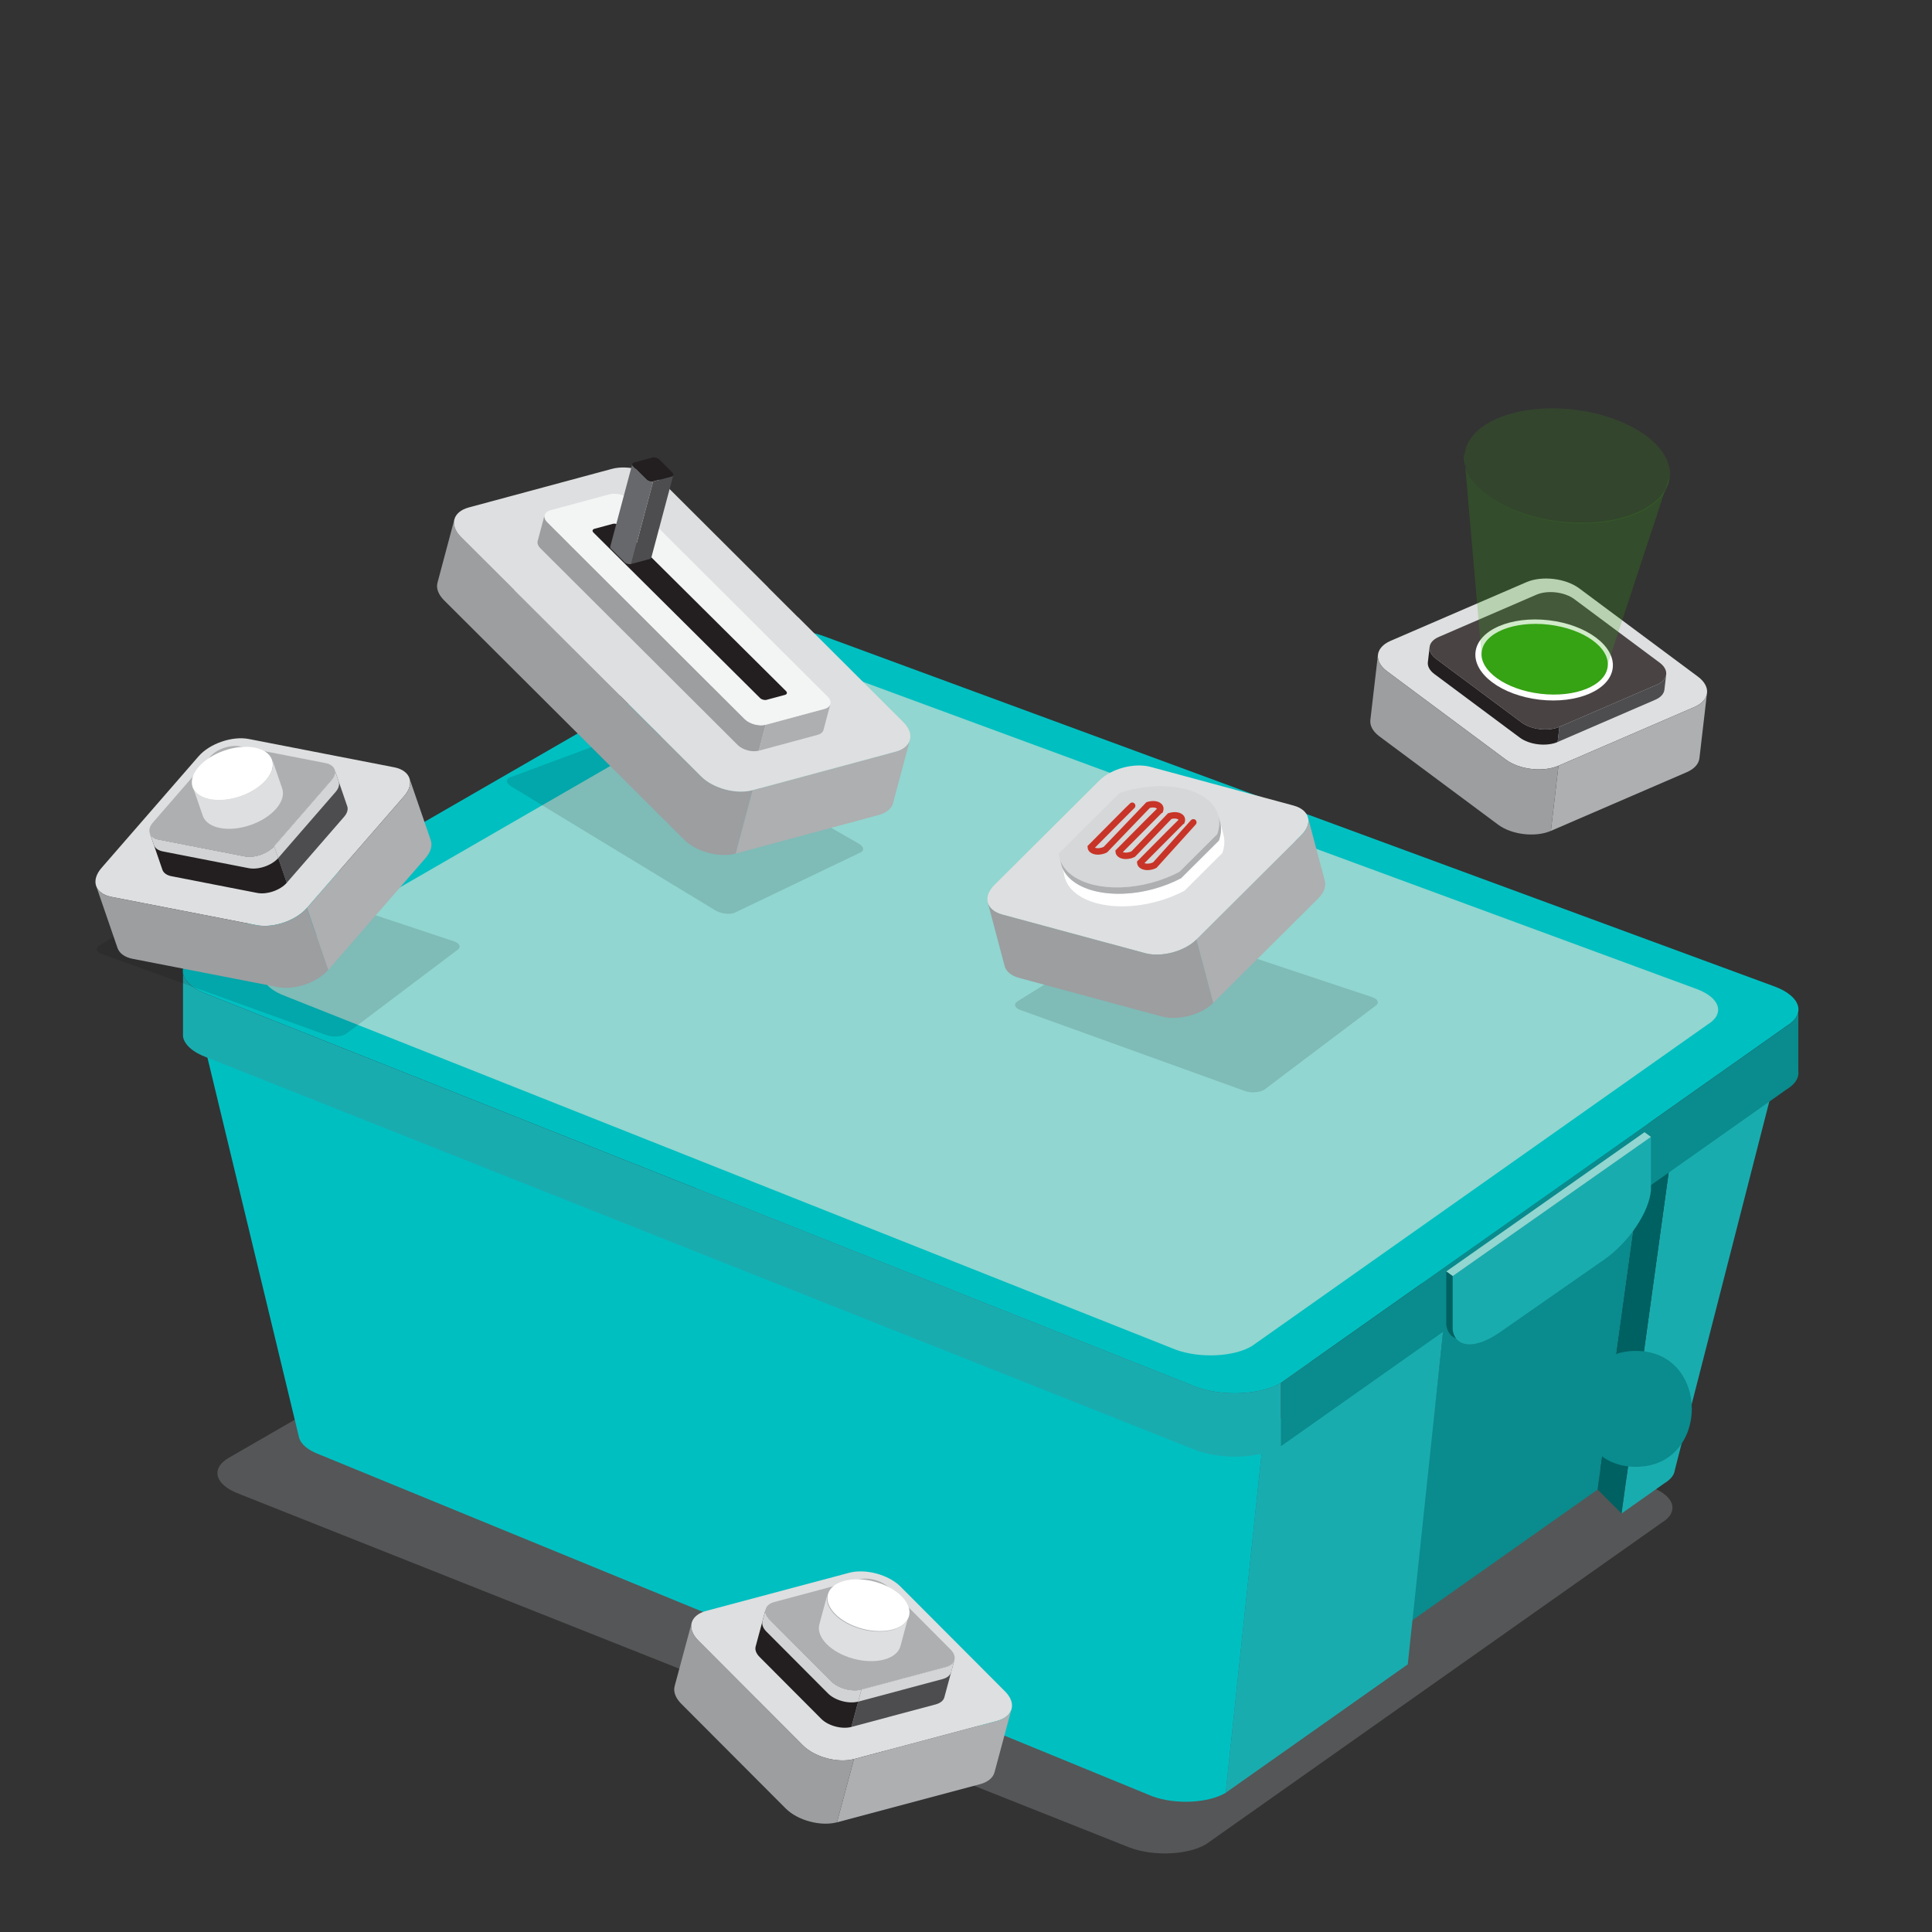 <?xml version="1.0" encoding="utf-8"?>
<!-- Generator: Adobe Illustrator 25.4.1, SVG Export Plug-In . SVG Version: 6.00 Build 0)  -->
<svg version="1.1" id="Layer_1" xmlns="http://www.w3.org/2000/svg" xmlns:xlink="http://www.w3.org/1999/xlink" x="0px" y="0px"
	 viewBox="0 0 50 50" style="enable-background:new 0 0 50 50;" xml:space="preserve">
<rect x="0" y="0" width="50" height="50" fill="#333333" stroke="none"/>
<style type="text/css">
	.st0{opacity:0.24;fill:#C0C7CA;}
	.st1{fill:#0A8B8D;}
	.st2{fill:#19ACAF;}
	.st3{fill:#00BFC1;}
	.st4{fill:#006162;}
	.st5{fill:#91D6D0;}
	.st6{opacity:0.13;fill:#0E0F12;}
	.st7{fill:#DEDFE0;}
	.st8{fill:#ADAFB1;}
	.st9{fill:#9C9EA0;}
	.st10{fill:#4D4D4F;}
	.st11{fill:#231F20;}
	.st12{fill:#D1D3D4;}
	.st13{fill:#D3D5D6;}
	.st14{fill:#FFFFFF;}
	.st15{fill:#D5D7D8;}
	.st16{fill:#C83427;}
	.st17{fill:#494344;}
	.st18{fill:#35A313;}
	.st19{opacity:0.23;fill:#35A313;}
	.st20{opacity:0.17;}
	.st21{fill:#F3F4F4;}
	.st22{fill:#67686B;}
</style>
<g>
	<path class="st0" d="M29.246,47.819L6.189,38.662c-0.619-0.229-0.746-0.646-0.282-0.926l12.69-7.323
		c0.464-0.28,1.351-0.323,1.971-0.094l22.154,8.163c0.619,0.229,0.746,0.646,0.282,0.926l-11.787,8.317
		C30.753,48.006,29.866,48.048,29.246,47.819z"/>
	<g>
		<g>
			<polygon class="st1" points="42.675,28.935 36.809,33.074 36.711,34.2 37.429,33.693 36.531,41.947 41.346,38.55 			"/>
			<g>
				<g>
					<path class="st2" d="M45.802,27.785l-2.508,1.77l-1.329,9.615l1.112-0.785c0.168-0.101,0.256-0.221,0.268-0.343l2.677-10.444
						C45.971,27.664,45.898,27.727,45.802,27.785z"/>
					<polygon class="st2" points="31.721,46.397 36.433,43.073 37.429,33.693 32.714,37.02 					"/>
				</g>
				<path class="st3" d="M46.097,27.249l-0.075,0.348C46.109,27.486,46.133,27.366,46.097,27.249z"/>
			</g>
			<polygon class="st4" points="41.346,38.55 42.675,28.935 43.294,29.555 41.965,39.169 			"/>
		</g>
		<path class="st3" d="M5.279,26.999c0.093,0.145,0.281,0.281,0.556,0.382l24.691,9.742c0.688,0.254,1.673,0.207,2.188-0.104
			l-0.993,9.378c-0.448,0.27-1.302,0.311-1.899,0.091L8.27,37.644c-0.298-0.11-0.478-0.266-0.527-0.427L5.279,26.999z"/>
		<path class="st3" d="M30.957,35.895L5.355,25.728c-0.688-0.254-0.829-0.717-0.313-1.028l14.091-8.132
			c0.516-0.311,1.5-0.358,2.188-0.104l24.599,9.064c0.688,0.254,0.829,0.717,0.313,1.028l-13.088,9.235
			C32.63,36.102,31.645,36.149,30.957,35.895z"/>
		<path class="st5" d="M30.429,34.93L7.371,25.773c-0.619-0.229-0.746-0.646-0.282-0.926l12.69-7.323
			c0.464-0.28,1.351-0.323,1.971-0.094l22.154,8.163c0.619,0.229,0.746,0.646,0.282,0.926l-11.787,8.317
			C31.935,35.116,31.048,35.158,30.429,34.93z"/>
		<g>
			<path class="st1" d="M46.54,27.712v0.106C46.545,27.783,46.545,27.747,46.54,27.712z"/>
			<path class="st1" d="M5.355,25.728"/>
			<path class="st1" d="M33.146,37.431l13.088-9.235c0.185-0.112,0.286-0.243,0.306-0.378v-1.64
				c-0.021,0.134-0.121,0.266-0.306,0.378l-13.088,9.235V37.431z"/>
			<path class="st1" d="M5.355,27.367"/>
		</g>
		<path class="st2" d="M30.957,35.895L5.355,25.728c-0.376-0.139-0.588-0.34-0.619-0.544v1.64c0.031,0.205,0.244,0.406,0.619,0.544
			l25.602,10.167c0.688,0.254,1.673,0.207,2.188-0.104v-1.64C32.63,36.102,31.645,36.149,30.957,35.895z"/>
		<g>
			<path class="st2" d="M37.595,33.026v1.377c0.025,0.213,0.144,0.34,0.323,0.377c0.222,0.045,0.538-0.05,0.887-0.293l2.71-1.888
				c0.642-0.447,1.171-1.24,1.211-1.8v-1.377L37.595,33.026z"/>
			<polygon class="st5" points="37.429,32.905 42.56,29.301 42.726,29.423 37.595,33.026 			"/>
			<g>
				<path class="st4" d="M37.592,33.028l0.003-0.002l-0.166-0.121v1.377c0.022,0.183,0.112,0.302,0.25,0.355
					c-0.045-0.06-0.075-0.137-0.087-0.231V33.028z"/>
			</g>
		</g>
		<g>
			<g>
				<path class="st1" d="M42.335,37.961c1.93,0,1.934-3,0-3C40.405,34.961,40.401,37.961,42.335,37.961L42.335,37.961z"/>
			</g>
		</g>
	</g>
	<path class="st6" d="M18.521,23.565l-5.286-3.209c-0.143-0.082-0.157-0.19-0.031-0.239l3.423-1.272
		c0.126-0.05,0.346-0.023,0.488,0.059l5.105,2.927c0.143,0.082,0.157,0.19,0.031,0.239l-3.243,1.554
		C18.883,23.674,18.663,23.647,18.521,23.565z"/>
	<path class="st6" d="M32.23,28.239l-5.817-2.099c-0.156-0.052-0.191-0.155-0.077-0.228l3.104-1.925
		c0.114-0.074,0.334-0.091,0.49-0.039l5.584,1.859c0.156,0.052,0.191,0.155,0.077,0.228L32.72,28.2
		C32.607,28.273,32.386,28.291,32.23,28.239z"/>
	<path class="st6" d="M8.467,26.795l-5.817-2.099c-0.156-0.052-0.191-0.155-0.077-0.228l3.104-1.925
		c0.114-0.074,0.334-0.091,0.49-0.039l5.584,1.859c0.156,0.052,0.191,0.155,0.077,0.228l-2.871,2.165
		C8.844,26.83,8.624,26.847,8.467,26.795z"/>
	<g>
		<g>
			<g>
				<path class="st7" d="M10.199,19.857l-3.76-0.732c-0.428-0.083-1.012,0.118-1.298,0.446l-2.514,2.891
					c-0.286,0.329-0.17,0.666,0.258,0.749l3.76,0.732c0.428,0.083,1.012-0.118,1.298-0.446l2.514-2.891
					C10.743,20.277,10.627,19.94,10.199,19.857z"/>
				<g>
					<path class="st8" d="M11.148,21.744c0.047,0.136,0.004,0.302-0.139,0.467l-2.514,2.891l-0.552-1.604l2.514-2.891
						c0.143-0.164,0.185-0.331,0.139-0.467L11.148,21.744z"/>
				</g>
				<path class="st9" d="M3.041,24.533c0.047,0.136,0.183,0.241,0.396,0.282l3.76,0.732c0.428,0.083,1.012-0.118,1.298-0.446
					l-0.552-1.604c-0.286,0.329-0.87,0.53-1.298,0.446l-3.76-0.732c-0.214-0.042-0.35-0.147-0.396-0.282L3.041,24.533z"/>
			</g>
			<g>
				<g>
					<path class="st10" d="M8.986,20.864c0.028,0.08,0.003,0.179-0.082,0.276l-1.483,1.707l-0.326-0.948l1.483-1.707
						c0.084-0.097,0.109-0.195,0.082-0.276L8.986,20.864z"/>
				</g>
				<path class="st11" d="M4.203,22.509c0.028,0.08,0.108,0.142,0.234,0.167l2.219,0.433c0.252,0.049,0.597-0.069,0.766-0.263
					l-0.326-0.948c-0.169,0.194-0.513,0.313-0.766,0.263l-2.219-0.433c-0.126-0.025-0.206-0.087-0.234-0.167L4.203,22.509z"/>
				<path class="st12" d="M3.982,21.868c0.028,0.08,0.108,0.142,0.234,0.167l2.219,0.433c0.252,0.049,0.597-0.069,0.766-0.263
					l-0.105-0.306c-0.169,0.194-0.513,0.313-0.766,0.263l-2.219-0.433c-0.126-0.025-0.206-0.087-0.234-0.167L3.982,21.868z"/>
				<path class="st8" d="M8.426,19.749l-2.219-0.433c-0.252-0.049-0.597,0.069-0.766,0.263l-1.483,1.707
					c-0.169,0.194-0.1,0.393,0.152,0.443l2.219,0.433c0.252,0.049,0.597-0.069,0.766-0.263l1.483-1.707
					C8.747,19.997,8.678,19.798,8.426,19.749z"/>
				<g>
					<path class="st13" d="M8.765,20.222c0.028,0.08,0.003,0.179-0.082,0.276l-1.483,1.707l-0.105-0.306l1.483-1.707
						c0.084-0.097,0.109-0.195,0.082-0.276L8.765,20.222z"/>
				</g>
			</g>
			<g>
				
					<ellipse transform="matrix(0.946 -0.325 0.325 0.946 -6.183 3.046)" class="st14" cx="6.017" cy="20.009" rx="1.086" ry="0.629"/>
				<path class="st7" d="M4.99,20.363c0.113,0.329,0.665,0.437,1.232,0.241s0.936-0.62,0.823-0.948l0.258,0.749
					c0.113,0.329-0.255,0.753-0.823,0.948s-1.119,0.087-1.232-0.241L4.99,20.363z"/>
			</g>
		</g>
		<g>
			<g>
				<path class="st7" d="M33.475,20.847l-3.698-1c-0.421-0.114-1.017,0.045-1.326,0.352l-2.715,2.703
					c-0.309,0.307-0.217,0.652,0.203,0.766l3.698,1c0.421,0.114,1.017-0.045,1.326-0.352l2.715-2.703
					C33.987,21.306,33.896,20.961,33.475,20.847z"/>
				<g>
					<path class="st8" d="M34.286,22.797c0.037,0.139-0.017,0.302-0.172,0.455l-2.715,2.703l-0.435-1.64l2.715-2.703
						c0.154-0.154,0.209-0.317,0.172-0.455L34.286,22.797z"/>
				</g>
				<path class="st9" d="M25.999,24.998c0.037,0.139,0.165,0.253,0.375,0.31l3.698,1c0.421,0.114,1.017-0.045,1.326-0.352
					l-0.435-1.64c-0.309,0.307-0.906,0.466-1.326,0.352l-3.698-1c-0.21-0.057-0.338-0.171-0.375-0.31L25.999,24.998z"/>
			</g>
			<g>
				<path class="st15" d="M30.523,22.564l0.979-0.975c0.057-0.161,0.071-0.323,0.03-0.478c-0.175-0.658-1.237-0.946-2.373-0.645
					c-0.062,0.017-0.123,0.035-0.183,0.055l-1.576,1.569c0.004,0.038,0.01,0.076,0.02,0.113c0.175,0.658,1.237,0.946,2.373,0.645
					C30.058,22.777,30.304,22.679,30.523,22.564z"/>
				<g>
					<path class="st14" d="M31.546,21.753l-0.979,0.975c-0.219,0.115-0.465,0.213-0.731,0.284c-1.071,0.284-2.076,0.043-2.334-0.537
						l0.028,0.104c0.004,0.038,0.01,0.076,0.02,0.113c0.175,0.658,1.237,0.946,2.373,0.645c0.266-0.071,0.512-0.168,0.731-0.284
						l0.979-0.975c0.057-0.161,0.071-0.323,0.03-0.478l-0.086-0.325C31.617,21.43,31.603,21.592,31.546,21.753z"/>
				</g>
				<g>
					<path class="st8" d="M31.502,21.589l-0.979,0.975c-0.219,0.115-0.465,0.213-0.731,0.284c-1.071,0.284-2.076,0.043-2.334-0.537
						l-0.015-0.057c0.004,0.038,0.01,0.076,0.02,0.113c0.175,0.658,1.237,0.946,2.373,0.645c0.266-0.071,0.512-0.168,0.731-0.284
						l0.979-0.975c0.057-0.161,0.071-0.323,0.03-0.478l-0.044-0.164C31.573,21.266,31.559,21.428,31.502,21.589z"/>
				</g>
			</g>
			<g>
				<path class="st16" d="M29.826,22.501c-0.19,0.05-0.358-0.009-0.393-0.138l-0.009-0.066l0.028-0.028
					c0.721-0.728,0.96-0.97,1.048-1.052c-0.015-0.023-0.084-0.048-0.183-0.022l-0.943,0.978c-0.033,0.018-0.069,0.032-0.107,0.042
					c-0.19,0.05-0.358-0.009-0.393-0.138l-0.009-0.066l0.028-0.028c0.721-0.728,0.96-0.969,1.048-1.052
					c-0.015-0.024-0.084-0.048-0.183-0.022l-1.106,1.15c-0.033,0.018-0.069,0.032-0.107,0.042c-0.19,0.05-0.358-0.009-0.393-0.138
					l-0.008-0.067l0.027-0.027c1.078-1.089,1.078-1.089,1.108-1.097c0.045-0.012,0.09,0.015,0.102,0.059
					c0.009,0.033-0.003,0.066-0.028,0.086c-0.046,0.043-0.613,0.615-1.016,1.021c0.03,0.013,0.088,0.022,0.165,0.001
					c0.021-0.006,0.042-0.013,0.061-0.022l1.105-1.155l0.046-0.014c0.19-0.05,0.358,0.009,0.393,0.138
					c0.009,0.035,0.007,0.072-0.006,0.108l-0.015,0.042l-0.022,0.006c-0.092,0.09-0.622,0.624-1.005,1.01
					c0.031,0.013,0.089,0.022,0.164,0.002c0.021-0.006,0.042-0.013,0.061-0.022l0.942-0.983l0.046-0.014
					c0.19-0.05,0.358,0.009,0.393,0.138c0.009,0.035,0.007,0.072-0.006,0.108l-0.015,0.041l-0.022,0.006
					c-0.092,0.09-0.622,0.624-1.004,1.01c0.031,0.013,0.089,0.022,0.164,0.002c0.021-0.006,0.041-0.013,0.06-0.022l0.979-1.091
					c0.031-0.034,0.084-0.037,0.118-0.007c0.034,0.031,0.037,0.084,0.006,0.118l-1.013,1.121
					C29.9,22.477,29.864,22.491,29.826,22.501z"/>
			</g>
		</g>
		<g>
			<g>
				<path class="st7" d="M43.942,17.511l-3.074-2.286c-0.35-0.26-0.963-0.331-1.363-0.159l-3.517,1.519
					c-0.4,0.173-0.441,0.527-0.092,0.787l3.074,2.286c0.35,0.26,0.963,0.331,1.363,0.159l3.517-1.519
					C44.251,18.125,44.292,17.771,43.942,17.511z"/>
				<g>
					<path class="st8" d="M43.981,19.623c-0.017,0.143-0.127,0.274-0.327,0.361l-3.517,1.519l0.196-1.685l3.517-1.519
						c0.2-0.086,0.31-0.218,0.327-0.361L43.981,19.623z"/>
				</g>
				<path class="st9" d="M35.465,18.632c-0.017,0.143,0.061,0.296,0.235,0.426l3.074,2.286c0.35,0.26,0.963,0.331,1.363,0.159
					l0.196-1.685c-0.4,0.173-1.013,0.101-1.363-0.159l-3.074-2.286c-0.175-0.13-0.252-0.284-0.235-0.426L35.465,18.632z"/>
			</g>
			<path class="st11" d="M36.953,17.137c-0.012,0.103,0.043,0.213,0.169,0.307l2.21,1.645c0.251,0.187,0.692,0.238,0.98,0.114
				l0.046-0.392c-0.288,0.124-0.729,0.073-0.98-0.114l-2.21-1.645c-0.126-0.094-0.181-0.204-0.169-0.307L36.953,17.137z"/>
			<path class="st17" d="M42.952,17.15l-2.21-1.645c-0.251-0.187-0.692-0.238-0.98-0.114l-2.529,1.094
				c-0.288,0.124-0.317,0.379-0.066,0.567l2.21,1.645c0.251,0.187,0.692,0.238,0.98,0.114l2.529-1.094
				C43.173,17.593,43.203,17.338,42.952,17.15z"/>
			<g>
				<path class="st10" d="M43.075,17.849c-0.012,0.103-0.091,0.198-0.235,0.26l-2.529,1.094l0.046-0.392l2.529-1.094
					c0.144-0.062,0.223-0.157,0.235-0.26L43.075,17.849z"/>
			</g>
			<g>
				
					<ellipse transform="matrix(0.116 -0.993 0.993 0.116 18.386 54.772)" class="st14" cx="39.951" cy="17.061" rx="1.035" ry="1.788"/>
			</g>
			<g>
				
					<ellipse transform="matrix(0.116 -0.993 0.993 0.116 18.418 54.769)" class="st18" cx="39.965" cy="17.042" rx="0.901" ry="1.642"/>
			</g>
			<path class="st19" d="M37.891,11.732c-0.094,0.805,1.019,1.595,2.486,1.766c1.467,0.171,2.731-0.343,2.825-1.148l-1.607,4.882
				c-0.057,0.494-0.834,0.81-1.735,0.705c-0.901-0.105-1.584-0.59-1.526-1.084L37.891,11.732z"/>
			<g class="st20">
				
					<ellipse transform="matrix(0.116 -0.993 0.993 0.116 23.9 50.924)" class="st18" cx="40.547" cy="12.041" rx="1.467" ry="2.673"/>
			</g>
		</g>
		<g>
			<g>
				<g>
					<path class="st8" d="M23.113,20.783c-0.037,0.139-0.165,0.253-0.375,0.31l-3.699,0.997l0.437-1.639l3.699-0.997
						c0.21-0.057,0.338-0.171,0.375-0.31L23.113,20.783z"/>
				</g>
				<path class="st9" d="M11.322,15.081c-0.037,0.139,0.017,0.302,0.172,0.456l6.218,6.2c0.309,0.308,0.905,0.467,1.326,0.353
					l0.437-1.639c-0.421,0.113-1.017-0.046-1.326-0.353l-6.218-6.2c-0.154-0.154-0.208-0.317-0.172-0.456L11.322,15.081z"/>
				<path class="st7" d="M23.378,18.688l-2.713-2.705c-0.008-0.008-0.018-0.015-0.027-0.023l-0.745-0.743
					c-0.008-0.008-0.012-0.016-0.02-0.024l-2.713-2.705c-0.309-0.308-0.905-0.467-1.326-0.353l-3.699,0.997
					c-0.421,0.113-0.512,0.458-0.204,0.766l1.371,1.367c0.008,0.008,0.012,0.016,0.02,0.024l2.713,2.705
					c0.008,0.008,0.018,0.015,0.027,0.022l2.087,2.081c0.309,0.308,0.905,0.467,1.326,0.353l3.699-0.997
					C23.594,19.34,23.686,18.995,23.378,18.688z"/>
			</g>
			<g>
				<path class="st8" d="M21.312,18.891c-0.015,0.057-0.068,0.104-0.154,0.127l-1.519,0.41l0.179-0.673l1.519-0.41
					c0.086-0.023,0.139-0.07,0.154-0.127L21.312,18.891z"/>
			</g>
			<path class="st9" d="M13.915,14.002c-0.015,0.057,0.007,0.124,0.07,0.187l5.108,5.093c0.127,0.126,0.372,0.192,0.545,0.145
				l0.179-0.673c-0.173,0.047-0.418-0.019-0.545-0.145l-5.108-5.093c-0.063-0.063-0.086-0.13-0.07-0.187L13.915,14.002z"/>
			<path class="st21" d="M21.421,18.03l-1.114-1.111c-0.003-0.003-0.008-0.006-0.011-0.009l-0.306-0.305
				c-0.003-0.003-0.005-0.007-0.008-0.01l-1.114-1.111l-1.114-1.111c-0.003-0.003-0.008-0.006-0.011-0.009l-0.306-0.305
				c-0.003-0.003-0.005-0.007-0.008-0.01l-1.114-1.111c-0.127-0.126-0.372-0.192-0.545-0.145l-1.519,0.41
				c-0.173,0.047-0.211,0.188-0.084,0.314l0.563,0.562c0.003,0.003,0.005,0.007,0.008,0.01l1.114,1.111
				c0.003,0.003,0.008,0.006,0.011,0.009l0.857,0.855l0.563,0.562c0.003,0.003,0.005,0.007,0.008,0.01l1.114,1.111
				c0.003,0.003,0.008,0.006,0.011,0.009l0.857,0.855c0.127,0.126,0.372,0.192,0.545,0.145l1.519-0.41
				C21.51,18.298,21.547,18.156,21.421,18.03z"/>
			<path class="st11" d="M20.342,17.885l-4.312-4.283c-0.04-0.04-0.116-0.06-0.17-0.045l-0.475,0.128
				c-0.054,0.015-0.066,0.059-0.026,0.098l4.312,4.283c0.04,0.04,0.116,0.06,0.17,0.045l0.475-0.128
				C20.369,17.969,20.381,17.924,20.342,17.885z"/>
			<g>
				<g>
					<path class="st10" d="M16.857,14.428c-0.005,0.018-0.021,0.033-0.048,0.04l-0.475,0.128l0.569-2.135l0.475-0.128
						c0.027-0.007,0.043-0.022,0.048-0.04L16.857,14.428z"/>
				</g>
				<path class="st22" d="M15.794,14.145c-0.005,0.018,0.002,0.039,0.022,0.059l0.348,0.347c0.04,0.04,0.116,0.06,0.17,0.045
					l0.569-2.135c-0.054,0.015-0.131-0.006-0.17-0.045l-0.348-0.347c-0.02-0.02-0.027-0.041-0.022-0.059L15.794,14.145z"/>
				<path class="st11" d="M17.404,12.234l-0.348-0.347c-0.04-0.04-0.116-0.06-0.17-0.045l-0.475,0.128
					c-0.054,0.015-0.066,0.059-0.026,0.098l0.348,0.347c0.04,0.04,0.116,0.06,0.17,0.045l0.475-0.128
					C17.431,12.318,17.443,12.274,17.404,12.234z"/>
			</g>
		</g>
		<g>
			<g>
				<path class="st7" d="M26.009,43.772l-2.705-2.712c-0.308-0.309-0.904-0.469-1.325-0.357l-3.702,0.987
					c-0.421,0.112-0.514,0.456-0.206,0.765l2.705,2.712c0.308,0.309,0.904,0.469,1.325,0.357l3.702-0.987
					C26.224,44.424,26.317,44.08,26.009,43.772z"/>
				<g>
					<path class="st8" d="M25.738,45.866c-0.037,0.139-0.166,0.253-0.376,0.309l-3.702,0.987l0.441-1.638l3.702-0.987
						c0.211-0.056,0.339-0.17,0.376-0.309L25.738,45.866z"/>
				</g>
				<path class="st9" d="M17.46,43.636c-0.037,0.139,0.016,0.302,0.17,0.456l2.705,2.712c0.308,0.309,0.904,0.469,1.325,0.357
					l0.441-1.638c-0.421,0.112-1.017-0.048-1.325-0.357l-2.705-2.712c-0.154-0.154-0.208-0.317-0.17-0.456L17.46,43.636z"/>
			</g>
			<g>
				<g>
					<path class="st10" d="M24.44,43.926c-0.022,0.082-0.098,0.149-0.222,0.183l-2.184,0.584l0.261-0.968l2.184-0.584
						c0.124-0.033,0.2-0.101,0.222-0.183L24.44,43.926z"/>
				</g>
				<path class="st11" d="M19.556,42.611c-0.022,0.082,0.01,0.178,0.1,0.269l1.596,1.602c0.181,0.182,0.533,0.277,0.782,0.211
					l0.261-0.968c-0.248,0.066-0.6-0.028-0.782-0.211l-1.596-1.602c-0.091-0.091-0.122-0.187-0.1-0.269L19.556,42.611z"/>
				<path class="st12" d="M19.733,41.955c-0.022,0.082,0.01,0.178,0.1,0.269l1.596,1.602c0.181,0.182,0.533,0.277,0.782,0.211
					l0.084-0.313c-0.248,0.066-0.6-0.028-0.782-0.211l-1.596-1.602c-0.091-0.091-0.122-0.187-0.1-0.269L19.733,41.955z"/>
				<path class="st8" d="M24.601,42.689l-1.596-1.602c-0.181-0.182-0.533-0.277-0.782-0.211l-2.184,0.584
					c-0.248,0.066-0.303,0.27-0.122,0.452l1.596,1.602c0.181,0.182,0.533,0.277,0.782,0.211l2.184-0.584
					C24.727,43.074,24.782,42.871,24.601,42.689z"/>
				<g>
					<path class="st13" d="M24.617,43.271c-0.022,0.082-0.098,0.149-0.222,0.183l-2.184,0.584l0.084-0.313l2.184-0.584
						c0.124-0.033,0.2-0.101,0.222-0.183L24.617,43.271z"/>
				</g>
			</g>
			<g>
				
					<ellipse transform="matrix(0.26 -0.966 0.966 0.26 -23.507 52.434)" class="st14" cx="22.46" cy="41.556" rx="0.629" ry="1.086"/>
				<path class="st7" d="M21.411,41.273c-0.09,0.335,0.306,0.734,0.885,0.89c0.579,0.156,1.122,0.011,1.213-0.325l-0.206,0.765
					c-0.09,0.335-0.633,0.481-1.213,0.325s-0.976-0.555-0.885-0.89L21.411,41.273z"/>
			</g>
		</g>
	</g>
</g>
</svg>
